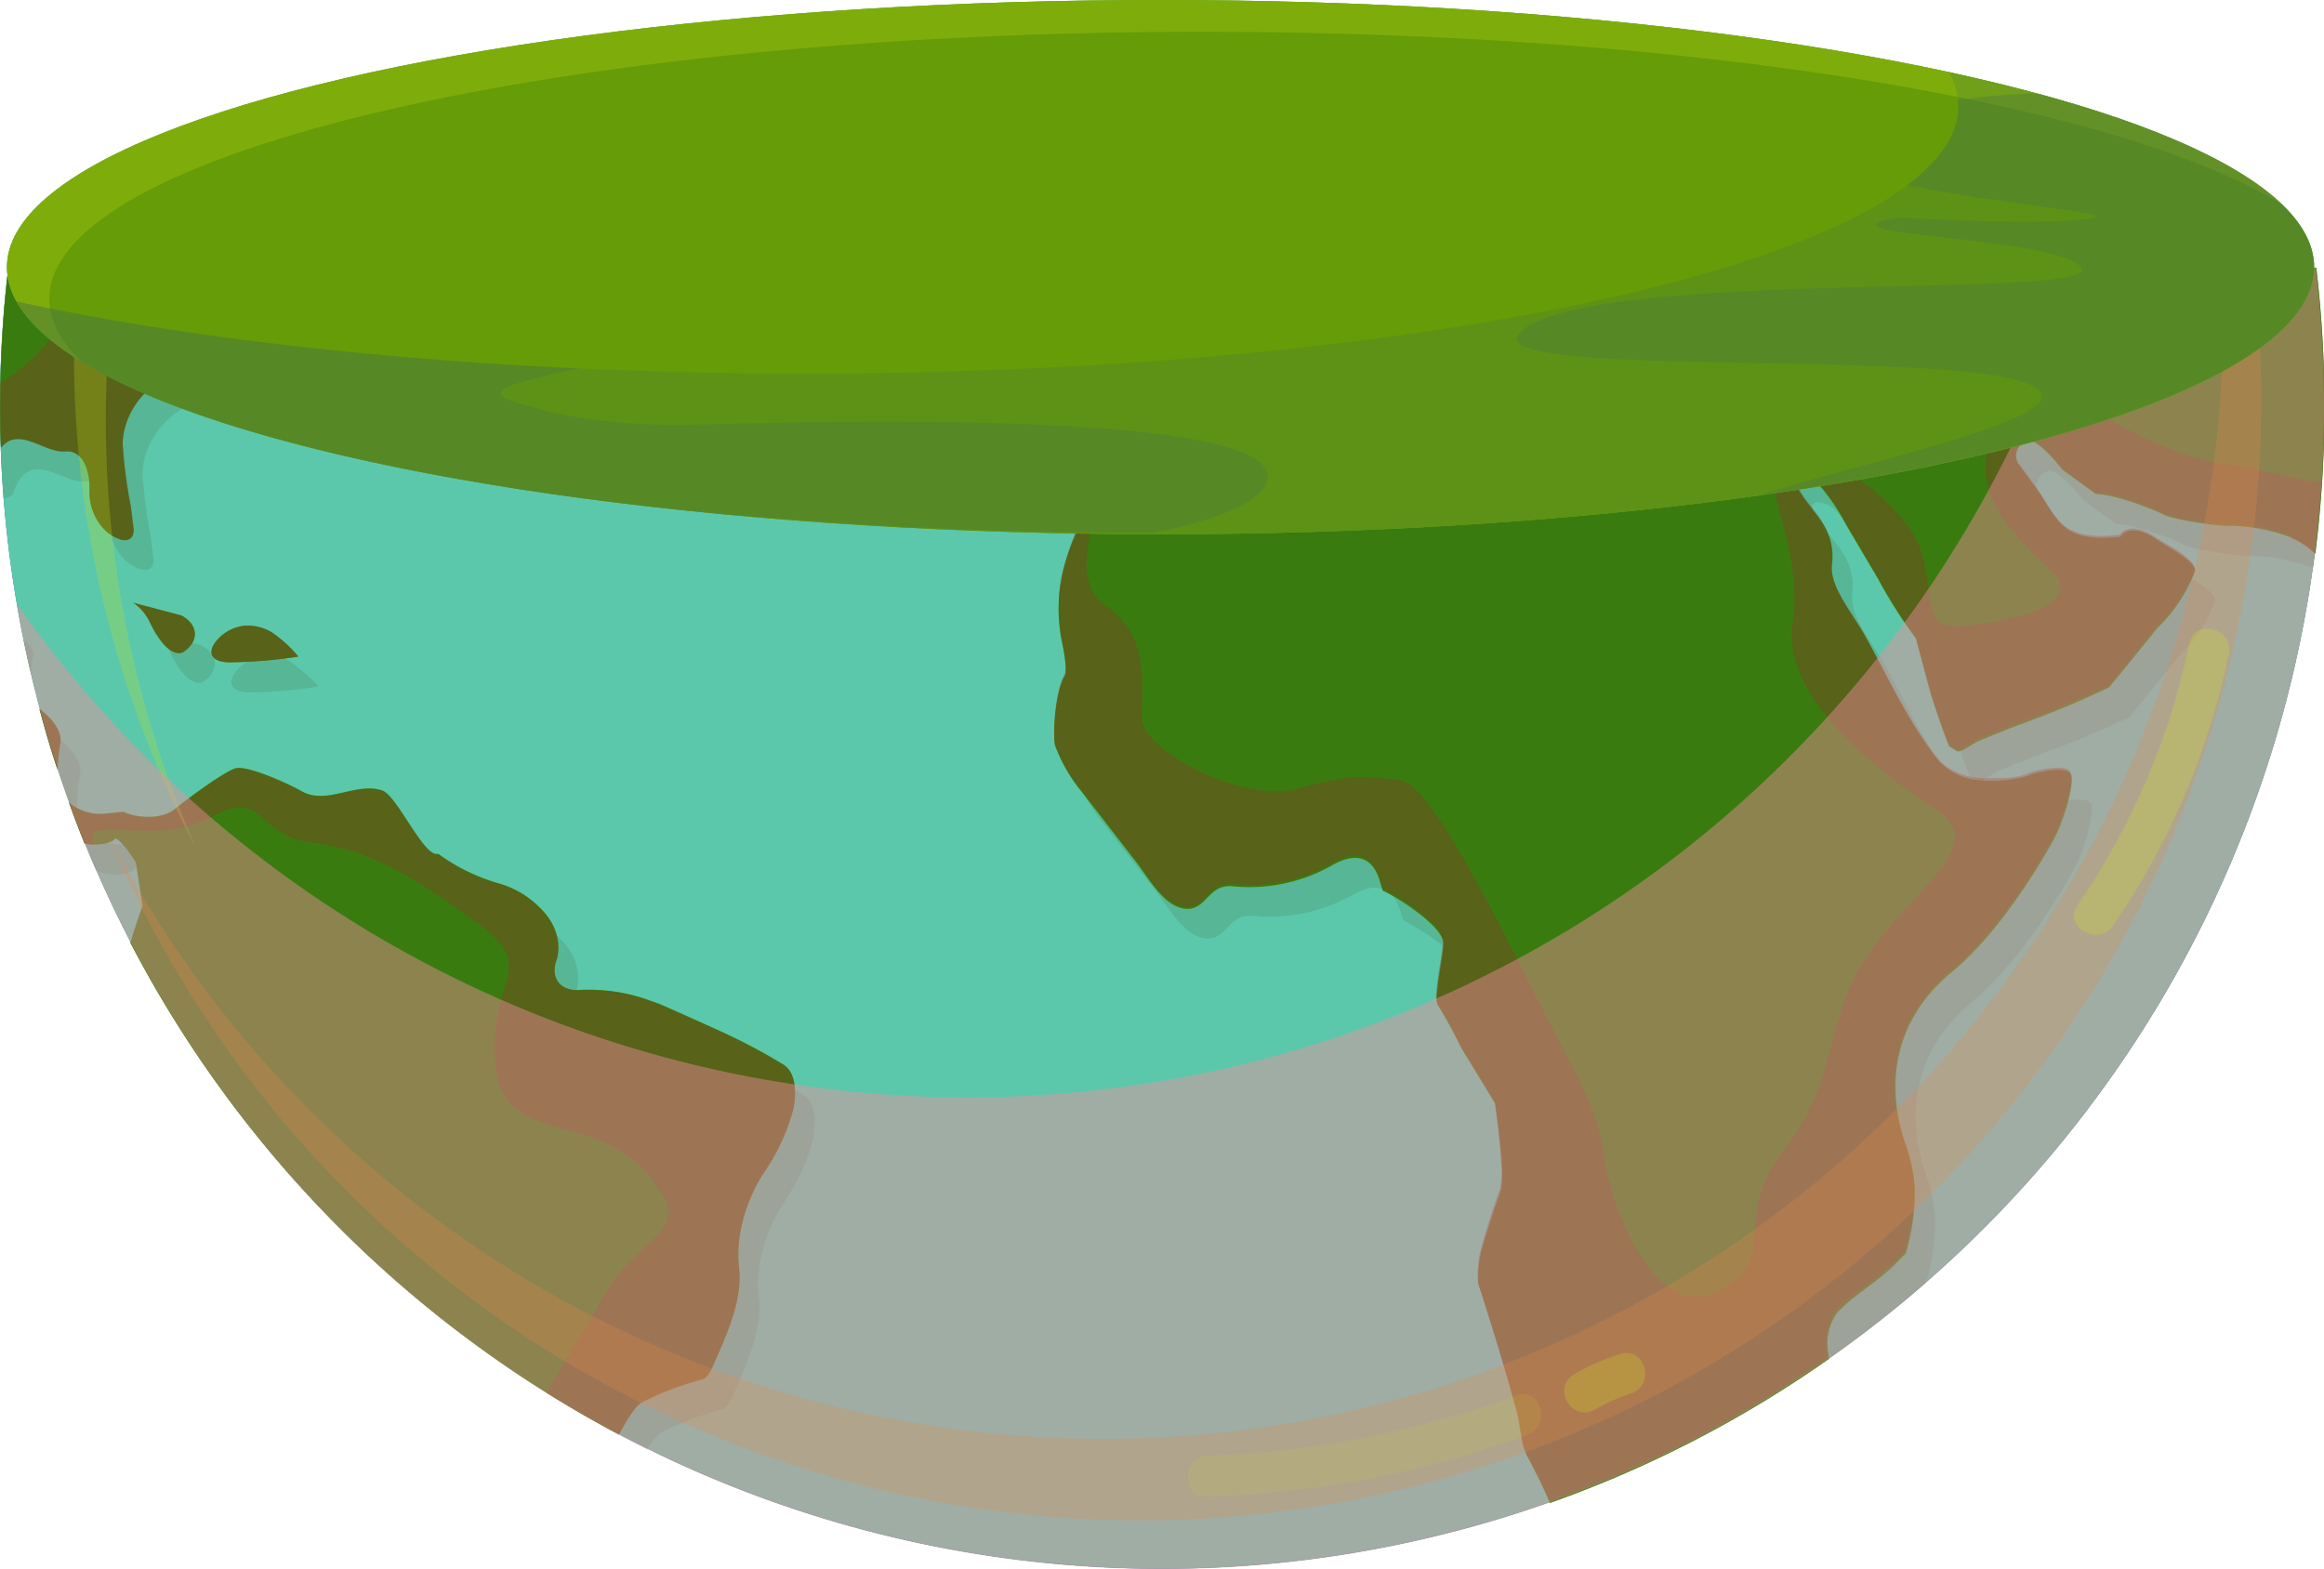 <svg xmlns="http://www.w3.org/2000/svg" xmlns:xlink="http://www.w3.org/1999/xlink" viewBox="0 0 284.48 192.1"><defs><style>.cls-1{isolation:isolate;}.cls-2{fill:url(#radial-gradient);}.cls-3{fill:#5bc8ab;}.cls-16,.cls-18,.cls-20,.cls-4,.cls-5{opacity:0.45;}.cls-16,.cls-18,.cls-26,.cls-4,.cls-5{mix-blend-mode:multiply;}.cls-15,.cls-26,.cls-5{fill:#4b7547;}.cls-6{fill:url(#radial-gradient-2);}.cls-7{fill:url(#radial-gradient-3);}.cls-8{fill:url(#radial-gradient-4);}.cls-9{fill:url(#radial-gradient-5);}.cls-10{fill:url(#radial-gradient-6);}.cls-11{fill:url(#radial-gradient-7);}.cls-12{fill:url(#radial-gradient-8);}.cls-13{fill:url(#radial-gradient-9);}.cls-14{fill:#3a7b0f;}.cls-16{fill:#7d4427;}.cls-17,.cls-22{fill:#cae21a;}.cls-17,.cls-19,.cls-21,.cls-26{opacity:0.25;}.cls-17,.cls-19,.cls-20,.cls-21{mix-blend-mode:screen;}.cls-18{fill:#f28d9f;}.cls-19{fill:#eb8a45;}.cls-23{fill:url(#radial-gradient-10);}.cls-24{fill:#468502;}.cls-25{opacity:0.71;}</style><radialGradient id="radial-gradient" cx="223.45" cy="218.07" r="280.65" gradientUnits="userSpaceOnUse"><stop offset="0.47" stop-color="#2663af"/><stop offset="1" stop-color="#2548a5"/></radialGradient><radialGradient id="radial-gradient-2" cx="233.73" cy="226.94" r="322.96" gradientUnits="userSpaceOnUse"><stop offset="0.07" stop-color="#75b443"/><stop offset="1" stop-color="#5bb443"/></radialGradient><radialGradient id="radial-gradient-3" cx="233.74" cy="226.94" r="322.98" xlink:href="#radial-gradient-2"/><radialGradient id="radial-gradient-4" cx="233.73" cy="226.94" r="322.96" xlink:href="#radial-gradient-2"/><radialGradient id="radial-gradient-5" cx="233.73" cy="226.93" r="322.96" xlink:href="#radial-gradient-2"/><radialGradient id="radial-gradient-6" cx="233.73" cy="226.94" r="322.96" xlink:href="#radial-gradient-2"/><radialGradient id="radial-gradient-7" cx="233.73" cy="226.94" r="322.96" xlink:href="#radial-gradient-2"/><radialGradient id="radial-gradient-8" cx="233.73" cy="226.94" r="322.96" xlink:href="#radial-gradient-2"/><radialGradient id="radial-gradient-9" cx="233.73" cy="226.94" r="322.96" xlink:href="#radial-gradient-2"/><radialGradient id="radial-gradient-10" cx="248.99" cy="268.55" r="100.29" gradientTransform="translate(-109.25 -344.77) scale(1.01 1.41)" gradientUnits="userSpaceOnUse"><stop offset="0.12" stop-color="#5bb443"/><stop offset="1" stop-color="#5bb443"/></radialGradient></defs><g class="cls-1"><g id="OBJECTS"><path class="cls-2" d="M109.19,284.21a142.24,142.24,0,1,0,282.44,0Z" transform="translate(-108.17 -251.41)"/><path class="cls-3" d="M109.19,284.21a142.24,142.24,0,1,0,282.44,0Z" transform="translate(-108.17 -251.41)"/><g class="cls-4"><path class="cls-5" d="M314.18,284.21h-9.92c1,1.32,2.14,2.78,3.17,4.2l.85,1.17c.91,1.3,3.37,1,4,.46s-.18-2.24-.51-2.54S312.8,285.42,314.18,284.21Z" transform="translate(-108.17 -251.41)"/><path class="cls-5" d="M296.81,286.11c2.09,2.14,3.68.89,5.69-.58a7.62,7.62,0,0,0-1.15-1.32H295Z" transform="translate(-108.17 -251.41)"/><path class="cls-5" d="M256.1,293.52c2.19.19,8,.13,9.75-.92a25.24,25.24,0,0,0,5.73-5.37s.9-1.21,2-3H253.85C253.47,286.93,254.05,293.35,256.1,293.52Z" transform="translate(-108.17 -251.41)"/><path class="cls-5" d="M364.87,284.21a14.78,14.78,0,0,0,1.39,2.41s2.37,3.43-2.72,6.34c-1.11.63-4.56-.64-5.25-1.92a6.37,6.37,0,0,1-.75-3.41,7.75,7.75,0,0,0-.52-3.42h-38.2c-.61,1.16-1.37,2.64-1.23,3.42a17,17,0,0,0,3.11,5.69s.35.43,2.22.83a23.88,23.88,0,0,0,6,.5c2.37-.17,4.49.59,4.72,1.67l0,.84c.2,5.53-2.45,8.08-7.84,7.95l-1.15,0c-1.62.87-4.66.77-6.77-.24a45.2,45.2,0,0,0-4.19-1.71c-2.17-.95-5.09-1.28-6.48-.74l-.77,1-.71.89c-.23,1.71-2.19,2.32-4.36,1.35l-8.45-3.78c-2.17-1-2.27-6.8-3.31-7.88s-3.81-1.72-6.16-1.43a106.66,106.66,0,0,0-14.31,2.84,15.26,15.26,0,0,1-4.54.89,10.22,10.22,0,0,0-7.19,2.92l-1.19,1.53a46,46,0,0,0-3.56,5.09c-1,1.75-1.49,3.86-2.69,5.44-.94,1.21-3.06,1.54-3.92,2.77-4.13,5.9-6.93,12.32-5.38,19.73.71,3.41.35,4,.35,4-1.24,2-1.49,7.36-1.23,8.5a19.52,19.52,0,0,0,3.11,5.5l6.55,8.46c1.5,1.81,3.38,5.46,5.9,6,3,.64,3-3,6.18-2.7a20.51,20.51,0,0,0,12.3-2.63c2.1-1.17,4.68-1.6,5.75,2.07l.32,1.09c1.75.77,7.56,4.47,7.45,6.54s-1.21,6.75-.68,7.51a52.89,52.89,0,0,1,2.87,5.25l4.15,6.8c.31,2.36,1.26,9.1.65,10.74s-1.64,4.8-2.27,7a13.5,13.5,0,0,0-.44,4.35c.74,2.25,1.9,5.95,2.59,8.22,0,0,1.12,3.69,2.18,7.65.47,1.74.43,3.72,1.24,5.25l.93,1.79a142.25,142.25,0,0,0,45.38-26.71,27.39,27.39,0,0,0,1.1-7.83,19.33,19.33,0,0,0-1.1-5.38c-2.94-8.45-.7-16,5.62-21.2,6.88-5.65,12.59-16.44,12.59-16.44,1.11-2.1,2.61-7.08,1.91-7.92s-4.17-.13-5.27.36a16,16,0,0,1-6.3.48,7.41,7.41,0,0,1-4.52-2.32c-3.64-4.49-6.1-10-8.93-15.12-1.61-2.93-4.46-6.14-4.14-8.93.47-4.13-1.95-5.9-3.69-8.49l-1-1.55c-1-1.83,1.52-1.28,2.51-.37a25.58,25.58,0,0,1,3.85,5.44c1.32,2.26,2.65,4.51,4,6.77a59.6,59.6,0,0,0,4.61,7.25l1.8,6.72c.7,2.26,1.72,5.18,2.27,6.49l.93.57c.48.3,1.81-.85,2.78-1.26,1.77-.74,3.55-1.46,5.34-2.12l2.64-1c2.22-.84,5.78-2.39,7.91-3.43l5.91-7.27a19.14,19.14,0,0,0,4.59-6.94s.29-.85-2.92-2.76l-1.65-1c-1.84-1.42-3.89-1.62-4.55-.45l-.92.08c-1.84.18-4.13,0-5.57-.95-1.65-1.13-2.58-3.3-3.83-5l-2-2.73a1.88,1.88,0,0,1,1.27-3.13c.72.06,2.48,1.66,3.92,3.55l4.11,3c2.37,0,7.37,2,8.29,2.52s6.38,1.44,8.21,1.36a22.06,22.06,0,0,1,7.35,1.41l.28.12a143,143,0,0,0,.35-36.8Z" transform="translate(-108.17 -251.41)"/><path class="cls-5" d="M189.14,426.78a36.4,36.4,0,0,1,7.52-2.86s.56-.13,1.17-1.52c1.67-3.79,3.68-8.13,3.24-12-.75-6.58,3.21-12,3.21-12a24.77,24.77,0,0,0,3.45-7.64s.89-4-1.23-5.31a73.21,73.21,0,0,0-7.13-3.83c-2.16-1-5.72-2.58-7.89-3.54,0,0-.2-.09-2.18-.78a22,22,0,0,0-7.75-.95c-2.36.17-3.63-1.49-2.81-3.7,0,0,1.13-3.09-1.84-6.16a11.61,11.61,0,0,0-5.06-3.13,23.5,23.5,0,0,1-7.6-3.68c-1.72.56-5-7.09-6.82-7.74-3.17-1.11-6.81,1.81-9.86.09-1.75-1-6.74-3.22-8.14-2.82s-6.09,3.88-7.43,5-4.18,1.25-6.3.32l-2,.2c-3.4.35-6.32-1.63-6.08-5.16a30.52,30.52,0,0,1,.36-3.44c.39-2.13-2.54-4.55-4.22-5.17a141.16,141.16,0,0,0,6.14,17c2.11,1,4.53.29,4.72-.15s1.38.86,2.62,2.88q.41,2.64.82,5.28c-.5,1.36-1.12,3.26-1.66,5.06a142.83,142.83,0,0,0,61,57.83A6.13,6.13,0,0,1,189.14,426.78Z" transform="translate(-108.17 -251.41)"/><path class="cls-5" d="M126.93,328.84a6,6,0,0,1,2,2.34c2.36,4.9,4.11,3.71,4.11,3.71,2-1.33,1.86-3.35-.22-4.49Z" transform="translate(-108.17 -251.41)"/><path class="cls-5" d="M109.19,284.21a143.23,143.23,0,0,0-1,17.05c0,3.77.15,7.51.44,11.2.53-.13,1-.33,1.12-.54,1.93-6,6-1.26,8.82-1.55,2.13-.22,3.06,2.1,3,4.7a6.61,6.61,0,0,0,2,5c1.81,1.51,3.34,1.49,3.42-.07l-.15-1.18-.21-1.69a62.49,62.49,0,0,1-1-7.6s-.37-5.7,6.44-9c3.06-1.47,5.18-2.95,4-6.68a2,2,0,0,1,.17-1.55,42.93,42.93,0,0,1,7.34-7.38,10.6,10.6,0,0,0,.9-.79Z" transform="translate(-108.17 -251.41)"/><path class="cls-5" d="M140.7,331.69a5.15,5.15,0,0,0-3.26,1.49c-1.67,1.66-1.09,3,1.28,3a57.6,57.6,0,0,0,8.4-.71c.06-.19-1.43-1.55-3.3-3A5.73,5.73,0,0,0,140.7,331.69Z" transform="translate(-108.17 -251.41)"/><path class="cls-5" d="M112.1,332.5l.17-1.19a2.77,2.77,0,0,0-1.25-1.56c.28,1.35.58,2.7.89,4.05C112,333.42,112,333,112.1,332.5Z" transform="translate(-108.17 -251.41)"/></g><path class="cls-6" d="M305,284.76l.85,1.17c.91,1.3,3.37,1,4,.46s.1-1.56-.26-2.18h-5C304.73,284.4,304.87,284.58,305,284.76Z" transform="translate(-108.17 -251.41)"/><path class="cls-7" d="M113,338.21c.66,2.48,1.39,4.94,2.19,7.36a30.38,30.38,0,0,1,.34-3.15C115.83,340.92,114.45,339.27,113,338.21Z" transform="translate(-108.17 -251.41)"/><path class="cls-8" d="M253.67,289.87c2.19.19,8,.13,9.75-.92a25.11,25.11,0,0,0,5.23-4.74H251.39C251.6,286.91,252.32,289.76,253.67,289.87Z" transform="translate(-108.17 -251.41)"/><path class="cls-9" d="M138.27,328a5.15,5.15,0,0,0-3.26,1.49c-1.67,1.67-1.09,3,1.28,3a58,58,0,0,0,8.4-.7,15.76,15.76,0,0,0-3.3-3A5.85,5.85,0,0,0,138.27,328Z" transform="translate(-108.17 -251.41)"/><path class="cls-10" d="M119.12,311.42a6.61,6.61,0,0,0,2,5c1.81,1.52,3.34,1.49,3.41-.06l-.14-1.19-.21-1.69a60.33,60.33,0,0,1-1-7.6s-.37-5.69,6.44-8.95c3.06-1.47,5.18-3,4-6.69a2,2,0,0,1,.16-1.54,37.33,37.33,0,0,1,4.07-4.53H109.19a145.36,145.36,0,0,0-1,17.05c0,1.68,0,3.35.1,5,2.11-2.75,5.39.69,7.84.44C118.24,306.5,119.18,308.83,119.12,311.42Z" transform="translate(-108.17 -251.41)"/><path class="cls-11" d="M364.31,284.21c.24,1.26,0,3.28-3.2,5.1-1.11.64-4.56-.63-5.25-1.92a6.48,6.48,0,0,1-.76-3.18H315.22a17.93,17.93,0,0,0,3,5.46s.35.43,2.22.83a23.88,23.88,0,0,0,6,.5c2.37-.16,4.49.59,4.71,1.68l0,.83c.2,5.54-2.44,8.08-7.83,7.95l-1.15,0c-1.62.88-4.67.77-6.78-.23a44.18,44.18,0,0,0-4.18-1.72c-2.18-.94-5.09-1.27-6.48-.73l-.77,1-.71.89c-.23,1.72-2.19,2.32-4.36,1.35l-8.45-3.77c-2.17-1-2.27-6.8-3.31-7.89s-3.81-1.72-6.17-1.43a106.65,106.65,0,0,0-14.3,2.84,15.26,15.26,0,0,1-4.54.89,10.21,10.21,0,0,0-7.2,2.93l-1.18,1.52a44.27,44.27,0,0,0-3.56,5.09c-1,1.75-1.49,3.87-2.7,5.44-.93,1.21-3.05,1.54-3.91,2.77-4.14,5.9-6.93,12.32-5.38,19.73.71,3.42.34,4,.34,4-1.23,2-1.48,7.36-1.22,8.5a19.39,19.39,0,0,0,3.11,5.5l6.55,8.46c1.5,1.82,3.38,5.46,5.9,6,3,.64,3-3,6.18-2.69a20.58,20.58,0,0,0,12.3-2.63c2.1-1.18,4.68-1.61,5.75,2.07l.32,1.09c1.74.76,7.56,4.46,7.45,6.54s-1.21,6.74-.68,7.5a56.4,56.4,0,0,1,2.87,5.25q2.08,3.4,4.15,6.81c.31,2.35,1.26,9.1.65,10.74s-1.64,4.8-2.27,7a13.43,13.43,0,0,0-.44,4.34c.74,2.25,1.9,5.95,2.59,8.22,0,0,1.12,3.7,2.18,7.65.47,1.74.43,3.72,1.24,5.26,1,1.88,1.94,3.73,2.74,5.65a141.8,141.8,0,0,0,34.16-17.65c-.05-.34-.11-.69-.15-1a6.44,6.44,0,0,1,1.16-4.65c2.11-2.24,5-3.77,7.15-6l1.23-1.22a27.28,27.28,0,0,0,1.12-7.88,19.36,19.36,0,0,0-1.1-5.39c-2.94-8.45-.71-16,5.62-21.2,6.87-5.64,12.59-16.43,12.59-16.43,1.11-2.1,2.61-7.08,1.91-7.93s-4.17-.13-5.27.37a16.25,16.25,0,0,1-6.3.47,7.43,7.43,0,0,1-4.52-2.31c-3.64-4.5-6.1-10-8.94-15.13-1.6-2.92-4.45-6.14-4.13-8.92.47-4.13-2-5.91-3.69-8.5l-1-1.54c-1-1.84,1.52-1.28,2.51-.38a25.24,25.24,0,0,1,3.84,5.44l4,6.77a58.83,58.83,0,0,0,4.61,7.25l1.8,6.72c.7,2.26,1.72,5.18,2.27,6.49l.93.57c.48.3,1.8-.85,2.78-1.26,1.77-.74,3.54-1.46,5.34-2.12l2.64-1c2.22-.84,5.78-2.38,7.91-3.43l5.91-7.26a19.26,19.26,0,0,0,4.59-6.95s.29-.85-2.92-2.76l-1.65-1c-1.84-1.41-3.89-1.62-4.55-.45l-.92.09c-1.84.17-4.13,0-5.57-1-1.65-1.12-2.58-3.3-3.83-5l-2-2.72a1.89,1.89,0,0,1,1.27-3.14c.71.06,2.47,1.66,3.91,3.55l4.12,3c2.37,0,7.37,2,8.29,2.52s6.38,1.44,8.21,1.36a22.32,22.32,0,0,1,7.35,1.41,9.71,9.71,0,0,1,3,2,143.7,143.7,0,0,0,1.12-17.95,145.37,145.37,0,0,0-1-17.05Z" transform="translate(-108.17 -251.41)"/><path class="cls-12" d="M124.49,325.2a5.91,5.91,0,0,1,2,2.34c2.36,4.89,4.11,3.7,4.11,3.7,2-1.33,1.85-3.35-.22-4.48Z" transform="translate(-108.17 -251.41)"/><path class="cls-13" d="M204.07,381.74a71.84,71.84,0,0,0-7.13-3.82c-2.17-1-5.72-2.58-7.89-3.54,0,0-.2-.09-2.18-.78a21.9,21.9,0,0,0-7.75-1c-2.36.17-3.63-1.49-2.82-3.7,0,0,1.14-3.09-1.84-6.16a11.55,11.55,0,0,0-5.05-3.13,23.5,23.5,0,0,1-7.6-3.68c-1.72.56-5-7.09-6.83-7.74-3.16-1.11-6.8,1.82-9.85.1-1.75-1-6.74-3.23-8.14-2.82s-6.09,3.88-7.44,5-4.17,1.26-6.29.32l-2,.2a5.91,5.91,0,0,1-4.64-1.34c.6,1.67,1.24,3.32,1.9,5,1.79.42,3.51-.15,3.67-.52s1.38.86,2.62,2.88c.27,1.76.54,3.53.82,5.29-.45,1.22-1,2.88-1.5,4.52A142.91,142.91,0,0,0,183.94,427c1-1.86,2-3.47,2.77-3.91a35.82,35.82,0,0,1,7.52-2.85s.55-.14,1.17-1.53c1.67-3.78,3.68-8.13,3.24-12-.75-6.57,3.21-12,3.21-12a24.82,24.82,0,0,0,3.45-7.63S206.19,383.06,204.07,381.74Z" transform="translate(-108.17 -251.41)"/><path class="cls-14" d="M138.27,328a5.15,5.15,0,0,0-3.26,1.49c-1.67,1.67-1.09,3,1.28,3a58,58,0,0,0,8.4-.7,15.76,15.76,0,0,0-3.3-3A5.85,5.85,0,0,0,138.27,328Z" transform="translate(-108.17 -251.41)"/><path class="cls-15" d="M253.67,289.87c2.19.19,8,.13,9.75-.92a25.11,25.11,0,0,0,5.23-4.74H251.39C251.6,286.91,252.32,289.76,253.67,289.87Z" transform="translate(-108.17 -251.41)"/><path class="cls-15" d="M305,284.76l.85,1.17c.91,1.3,3.37,1,4,.46s.1-1.56-.26-2.18h-5C304.73,284.4,304.87,284.58,305,284.76Z" transform="translate(-108.17 -251.41)"/><path class="cls-14" d="M113,338.21c.66,2.48,1.39,4.94,2.19,7.36a30.38,30.38,0,0,1,.34-3.15C115.83,340.92,114.45,339.27,113,338.21Z" transform="translate(-108.17 -251.41)"/><path class="cls-14" d="M364.31,284.21c.24,1.26,0,3.28-3.2,5.1-1.11.64-4.56-.63-5.25-1.92a6.48,6.48,0,0,1-.76-3.18H315.22a17.93,17.93,0,0,0,3,5.46s.35.43,2.22.83a23.88,23.88,0,0,0,6,.5c2.37-.16,4.49.59,4.71,1.68l0,.83c.2,5.54-2.44,8.08-7.83,7.95l-1.15,0c-1.62.88-4.67.77-6.78-.23a44.18,44.18,0,0,0-4.18-1.72c-2.18-.94-5.09-1.27-6.48-.73l-.77,1-.71.89c-.23,1.72-2.19,2.32-4.36,1.35l-8.45-3.77c-2.17-1-2.27-6.8-3.31-7.89s-3.81-1.72-6.17-1.43a106.65,106.65,0,0,0-14.3,2.84,15.26,15.26,0,0,1-4.54.89,10.21,10.21,0,0,0-7.2,2.93l-1.18,1.52a44.27,44.27,0,0,0-3.56,5.09c-1,1.75-1.49,3.87-2.7,5.44-.93,1.21-3.05,1.54-3.91,2.77-4.14,5.9-6.93,12.32-5.38,19.73.71,3.42.34,4,.34,4-1.23,2-1.48,7.36-1.22,8.5a19.39,19.39,0,0,0,3.11,5.5l6.55,8.46c1.5,1.82,3.38,5.46,5.9,6,3,.64,3-3,6.18-2.69a20.58,20.58,0,0,0,12.3-2.63c2.1-1.18,4.68-1.61,5.75,2.07l.32,1.09c1.74.76,7.56,4.46,7.45,6.54s-1.21,6.74-.68,7.5a56.4,56.4,0,0,1,2.87,5.25q2.08,3.4,4.15,6.81c.31,2.35,1.26,9.1.65,10.74s-1.64,4.8-2.27,7a13.43,13.43,0,0,0-.44,4.34c.74,2.25,1.9,5.95,2.59,8.22,0,0,1.12,3.7,2.18,7.65.47,1.74.43,3.72,1.24,5.26,1,1.88,1.94,3.73,2.74,5.65a141.8,141.8,0,0,0,34.16-17.65c-.05-.34-.11-.69-.15-1a6.44,6.44,0,0,1,1.16-4.65c2.11-2.24,5-3.77,7.15-6l1.23-1.22a27.28,27.28,0,0,0,1.12-7.88,19.36,19.36,0,0,0-1.1-5.39c-2.94-8.45-.71-16,5.62-21.2,6.87-5.64,12.59-16.43,12.59-16.43,1.11-2.1,2.61-7.08,1.91-7.93s-4.17-.13-5.27.37a16.25,16.25,0,0,1-6.3.47,7.43,7.43,0,0,1-4.52-2.31c-3.64-4.5-6.1-10-8.94-15.13-1.6-2.92-4.45-6.14-4.13-8.92.47-4.13-2-5.91-3.69-8.5l-1-1.54c-1-1.84,1.52-1.28,2.51-.38a25.24,25.24,0,0,1,3.84,5.44l4,6.77a58.83,58.83,0,0,0,4.61,7.25l1.8,6.72c.7,2.26,1.72,5.18,2.27,6.49l.93.57c.48.3,1.8-.85,2.78-1.26,1.77-.74,3.54-1.46,5.34-2.12l2.64-1c2.22-.84,5.78-2.38,7.91-3.43l5.91-7.26a19.26,19.26,0,0,0,4.59-6.95s.29-.85-2.92-2.76l-1.65-1c-1.84-1.41-3.89-1.62-4.55-.45l-.92.09c-1.84.17-4.13,0-5.57-1-1.65-1.12-2.58-3.3-3.83-5l-2-2.72a1.89,1.89,0,0,1,1.27-3.14c.71.06,2.47,1.66,3.91,3.55l4.12,3c2.37,0,7.37,2,8.29,2.52s6.38,1.44,8.21,1.36a22.32,22.32,0,0,1,7.35,1.41,9.71,9.71,0,0,1,3,2,143.7,143.7,0,0,0,1.12-17.95,145.37,145.37,0,0,0-1-17.05Z" transform="translate(-108.17 -251.41)"/><path class="cls-14" d="M204.07,381.74a71.84,71.84,0,0,0-7.13-3.82c-2.17-1-5.72-2.58-7.89-3.54,0,0-.2-.09-2.18-.78a21.9,21.9,0,0,0-7.75-1c-2.36.17-3.63-1.49-2.82-3.7,0,0,1.14-3.09-1.84-6.16a11.55,11.55,0,0,0-5.05-3.13,23.5,23.5,0,0,1-7.6-3.68c-1.72.56-5-7.09-6.83-7.74-3.16-1.11-6.8,1.82-9.85.1-1.75-1-6.74-3.23-8.14-2.82s-6.09,3.88-7.44,5-4.17,1.26-6.29.32l-2,.2a5.91,5.91,0,0,1-4.64-1.34c.6,1.67,1.24,3.32,1.9,5,1.79.42,3.51-.15,3.67-.52s1.38.86,2.62,2.88c.27,1.76.54,3.53.82,5.29-.45,1.22-1,2.88-1.5,4.52A142.91,142.91,0,0,0,183.94,427c1-1.86,2-3.47,2.77-3.91a35.82,35.82,0,0,1,7.52-2.85s.55-.14,1.17-1.53c1.67-3.78,3.68-8.13,3.24-12-.75-6.57,3.21-12,3.21-12a24.82,24.82,0,0,0,3.45-7.63S206.19,383.06,204.07,381.74Z" transform="translate(-108.17 -251.41)"/><path class="cls-14" d="M119.12,311.42a6.61,6.61,0,0,0,2,5c1.81,1.52,3.34,1.49,3.41-.06l-.14-1.19-.21-1.69a60.33,60.33,0,0,1-1-7.6s-.37-5.69,6.44-8.95c3.06-1.47,5.18-3,4-6.69a2,2,0,0,1,.16-1.54,37.33,37.33,0,0,1,4.07-4.53H109.19a145.36,145.36,0,0,0-1,17.05c0,1.68,0,3.35.1,5,2.11-2.75,5.39.69,7.84.44C118.24,306.5,119.18,308.83,119.12,311.42Z" transform="translate(-108.17 -251.41)"/><path class="cls-14" d="M124.49,325.2a5.91,5.91,0,0,1,2,2.34c2.36,4.89,4.11,3.7,4.11,3.7,2-1.33,1.85-3.35-.22-4.48Z" transform="translate(-108.17 -251.41)"/><path class="cls-16" d="M181.81,410.5c-2,3.6-4.39,7.58-6.78,11.4,2.9,1.82,5.88,3.53,8.91,5.14,1-1.86,2-3.47,2.77-3.91a35.82,35.82,0,0,1,7.52-2.85s.55-.14,1.17-1.53c1.67-3.78,3.68-8.13,3.24-12-.75-6.57,3.21-12,3.21-12a24.82,24.82,0,0,0,3.45-7.63s.89-4-1.23-5.32a71.84,71.84,0,0,0-7.13-3.82c-2.17-1-5.72-2.58-7.89-3.54,0,0-.2-.09-2.18-.78a21.9,21.9,0,0,0-7.75-1c-2.36.17-3.63-1.49-2.82-3.7,0,0,1.14-3.09-1.84-6.16a11.55,11.55,0,0,0-5.05-3.13,23.5,23.5,0,0,1-7.6-3.68c-1.72.56-5-7.09-6.83-7.74-3.16-1.11-6.8,1.82-9.85.1-1.75-1-6.74-3.23-8.14-2.82s-6.09,3.88-7.44,5-4.17,1.26-6.29.32l-2,.2a5.9,5.9,0,0,1-4.64-1.34q.9,2.51,1.91,5a5.42,5.42,0,0,0,1.18.14c-.36-.87-.52-1.67.75-1.79,3.83-.39,8.43,1.15,14.18-1.92s5,2.68,11.89,3.45,13,4.6,20.31,10,1.16,6.51,1.92,16.86,11.5,5.75,18.4,13.42S186.79,401.68,181.81,410.5Z" transform="translate(-108.17 -251.41)"/><path class="cls-16" d="M137.87,284.21H123.18c-6.46,4.24-7.63,8.66-13.06,12.82a15.53,15.53,0,0,1-1.91,1.22c0,1,0,2,0,3,0,1.68,0,3.35.1,5,2.11-2.75,5.39.69,7.84.44,2.13-.22,3.07,2.11,3,4.7a6.61,6.61,0,0,0,2,5c1.81,1.52,3.34,1.49,3.41-.06l-.14-1.19-.21-1.69a60.33,60.33,0,0,1-1-7.6s-.37-5.69,6.44-8.95c3.06-1.47,5.18-3,4-6.69a2,2,0,0,1,.16-1.54A37.33,37.33,0,0,1,137.87,284.21Z" transform="translate(-108.17 -251.41)"/><path class="cls-16" d="M124.49,325.2a5.91,5.91,0,0,1,2,2.34c2.36,4.89,4.11,3.7,4.11,3.7,2-1.33,1.85-3.35-.22-4.48Z" transform="translate(-108.17 -251.41)"/><path class="cls-16" d="M138.27,328a5.15,5.15,0,0,0-3.26,1.49c-1.67,1.67-1.1,3,1.28,3a58,58,0,0,0,8.4-.7,15.76,15.76,0,0,0-3.3-3A5.85,5.85,0,0,0,138.27,328Z" transform="translate(-108.17 -251.41)"/><path class="cls-16" d="M115.56,342.42c.27-1.5-1.11-3.15-2.53-4.21.66,2.48,1.39,4.94,2.19,7.36A30.38,30.38,0,0,1,115.56,342.42Z" transform="translate(-108.17 -251.41)"/><path class="cls-16" d="M388.63,317.27h0l.17.08h0l.3.15h0l.35.19.05,0a8.63,8.63,0,0,1,.91.59l.06,0,.44.34.07.06.5.45q.54-4.32.82-8.71c-2.66-.07-5-1.22-11.87-2.21-9.61-1.37-18.18-8.92-24.36-10s-4.12,4.12-4.8,9.26,3.43,9.61,7.89,13.73-4.12,6.17-10.64,6.86-2.4-6.52-6.86-12.35-13.38-11-15.78-7.89,3.08,10.29,1.71,19.9,11.67,18.87,17.84,23-3.08,9.6-8.57,17.49-3.44,15.1-10.3,24,0,12.7-7.89,17.16-13.38-10.64-14.07-16.13-3.09-9.61-6.86-16.81-14.07-29.17-18.18-29.51-5.15-1-12.36,1-18.87-4.8-19.21-8.23,1.37-10.3-4.46-14.07c-4.73-3.06-1.12-12.42.42-15.87a2.27,2.27,0,0,0-.39.43h0a30.85,30.85,0,0,0-5.45,11.79,21.58,21.58,0,0,0-.33,2.56c0,.44,0,.87,0,1.31a19.84,19.84,0,0,0,.43,4.07c.09.43.16.81.22,1.15,0,.17.05.34.08.49.29,2,0,2.38,0,2.38-1.23,2-1.48,7.36-1.22,8.5a19.39,19.39,0,0,0,3.11,5.5l6.55,8.46c.56.68,1.18,1.62,1.86,2.55l.35.47c.23.31.48.61.73.9a10,10,0,0,0,.78.81,5.77,5.77,0,0,0,1.27.92,3.43,3.43,0,0,0,.91.33c1.9.4,2.6-.86,3.63-1.8a3.16,3.16,0,0,1,2-.9,3.53,3.53,0,0,1,.56,0c.55,0,1.09.07,1.63.08a20.43,20.43,0,0,0,10.67-2.71c1.31-.74,2.81-1.18,4-.51a2.61,2.61,0,0,1,.68.54,3.88,3.88,0,0,1,.48.66,6.16,6.16,0,0,1,.58,1.38c0,.09.05.17.07.25l.11.38.06.19.08.27a24.05,24.05,0,0,1,3.6,2.17l.35.25a19.89,19.89,0,0,1,2.15,1.81l0,0,0,0a3.61,3.61,0,0,1,1.29,2.25h0c0,.39-.07.87-.15,1.4,0,.17-.05.35-.07.54-.17,1.11-.38,2.36-.5,3.4q-.06.53-.09,1a2.33,2.33,0,0,0,.13,1.2c.27.38.72,1.16,1.25,2.12.39.71.81,1.52,1.22,2.33l.4.8,2.53,4.15,1.62,2.66c.11.86.31,2.32.49,3.9l0,.18c.05.49.11,1,.15,1.47s.1,1.15.13,1.69a10.79,10.79,0,0,1-.14,3.5c-.54,1.43-1.39,4-2,6.14l-.25.88a11.32,11.32,0,0,0-.34,1.61c-.07.51-.1,1-.12,1.39,0,.2,0,.39,0,.55,0,.49,0,.79,0,.79.09.28.19.59.3.91.62,1.93,1.42,4.46,2,6.4.1.32.19.63.28.91,0,0,.51,1.69,1.17,4l.09.3c.29,1,.6,2.17.92,3.34.23.87.34,1.8.49,2.71a8.28,8.28,0,0,0,.75,2.55c1,1.88,1.94,3.73,2.74,5.65a141.8,141.8,0,0,0,34.16-17.65c-.05-.34-.11-.69-.15-1a7.43,7.43,0,0,1,.54-3.7,3.4,3.4,0,0,1,.62-1,21.94,21.94,0,0,1,2.61-2.29l.93-.71a34.45,34.45,0,0,0,3.61-3l1.21-1.2,0,0h0a27.3,27.3,0,0,0,1.12-7.89,19.24,19.24,0,0,0-.68-4c-.12-.43-.26-.89-.42-1.36-.23-.66-.42-1.3-.58-1.94a18,18,0,0,1,2.24-14.94,20.07,20.07,0,0,1,4-4.32c.43-.35.85-.72,1.27-1.11.63-.58,1.25-1.2,1.85-1.85.4-.43.79-.87,1.18-1.31,1-1.12,1.86-2.27,2.7-3.41.17-.22.34-.45.5-.68a83.6,83.6,0,0,0,4.69-7.34l.33-.61a.86.86,0,0,1,.07-.12,21.88,21.88,0,0,0,1.27-3.21c.58-1.81,1-3.69.76-4.46a.7.7,0,0,0-.12-.26c-.7-.84-4.17-.13-5.27.37-.14.06-.31.11-.5.17a12.07,12.07,0,0,1-2.18.34l-.9,0a20.5,20.5,0,0,1-2.72-.08,7.83,7.83,0,0,1-3.85-1.63l-.35-.32-.32-.36c-.64-.79-1.23-1.62-1.8-2.46s-1-1.48-1.44-2.24c-.36-.59-.72-1.19-1.06-1.8-1.41-2.49-2.71-5.06-4.07-7.58-.19-.35-.37-.7-.57-1a2.58,2.58,0,0,0-.18-.32c-.08-.15-.17-.3-.26-.45-.48-.79-1-1.59-1.52-2.4a23.5,23.5,0,0,1-1.43-2.48,9.66,9.66,0,0,1-.5-1.28,4.62,4.62,0,0,1-.24-2c.38-3.36-1.14-5.16-2.66-7.1-.35-.45-.71-.91-1-1.4l-1-1.54a1.39,1.39,0,0,1-.21-.8c.13-.82,1.92-.32,2.72.42a17.78,17.78,0,0,1,2.23,2.8l.35.52.51.82c.27.44.53.88.75,1.3l2.51,4.27c.49.83,1,1.67,1.48,2.5.18.36.41.76.64,1.18a60.83,60.83,0,0,0,4,6.07l1.8,6.72c.52,1.7,1.23,3.76,1.78,5.24.18.5.35.92.49,1.25l.93.57a.4.4,0,0,0,.22.05,1.09,1.09,0,0,0,.28-.06c.62-.22,1.55-.94,2.28-1.25,1.77-.74,3.54-1.46,5.34-2.12l2.64-1c2.22-.84,5.78-2.38,7.91-3.43l5.91-7.26a19.46,19.46,0,0,0,3.54-4.66,14.17,14.17,0,0,0,1.05-2.29s.08-.21-.25-.66a4.64,4.64,0,0,0-.33-.38,7.4,7.4,0,0,0-.61-.54,16,16,0,0,0-1.73-1.18l-1.45-.86-.11-.07-.09-.05-.28-.19c-1.53-1.06-3.15-1.31-4-.63a1.39,1.39,0,0,0-.31.37h0l-.92.09c-.46,0-.95.06-1.44.06h0a13,13,0,0,1-1.39-.1,6.32,6.32,0,0,1-2.71-.92,5.45,5.45,0,0,1-.47-.37l-.12-.1c-1.3-1.19-2.15-3.05-3.24-4.55l-.13-.17c-1.26-1.74-1.86-2.55-1.86-2.55a1.81,1.81,0,0,1,.19-2.68l.19-.15a1.56,1.56,0,0,1,.89-.31h0a2.68,2.68,0,0,1,1.17.65,14.31,14.31,0,0,1,1.63,1.56c.37.41.75.87,1.11,1.34l1.09.8,3,2.22a9.57,9.57,0,0,1,1.09.11c.3.05.63.12,1,.2l.26.06c.57.14,1.16.31,1.74.49l.63.21a26.47,26.47,0,0,1,3.6,1.45l.23.11a18.61,18.61,0,0,0,2.9.69l1.28.22c.84.12,1.67.22,2.39.29h.09c.34,0,.65.05.92.05h.4a22.32,22.32,0,0,1,7.35,1.41Z" transform="translate(-108.17 -251.41)"/><path class="cls-5" d="M264,284.21a7.87,7.87,0,0,1-6.25.72c-1.19-.31-2-.5-2.65-.72h-3.66c.21,2.7.93,5.55,2.28,5.66,2.19.19,8,.13,9.75-.92a25.11,25.11,0,0,0,5.23-4.74Z" transform="translate(-108.17 -251.41)"/><path class="cls-5" d="M304.6,284.21c.13.19.27.37.4.55l.85,1.17c.91,1.3,3.37,1,4,.46s.1-1.56-.26-2.18Z" transform="translate(-108.17 -251.41)"/><path class="cls-17" d="M121.77,289.82c.19-1.89.42-3.75.68-5.61h-4.8a130,130,0,0,0,14.54,71.08A130.06,130.06,0,0,1,121.77,289.82Z" transform="translate(-108.17 -251.41)"/><path class="cls-18" d="M362.9,284.21a142.26,142.26,0,0,1-252.7,41.08,142.25,142.25,0,0,0,281.43-41.08Z" transform="translate(-108.17 -251.41)"/><path class="cls-19" d="M380.17,284.21c.09,2.05.14,4.1.14,6.17a137.19,137.19,0,0,1-259.08,62.94,137.19,137.19,0,0,0,263.74-53,138.66,138.66,0,0,0-1-16.14Z" transform="translate(-108.17 -251.41)"/><g class="cls-20"><path class="cls-17" d="M256,434.63a126.75,126.75,0,0,0,39.1-7.56c3-1.09,1.7-5.92-1.33-4.82A122.19,122.19,0,0,1,256,429.63c-3.21.11-3.22,5.11,0,5Z" transform="translate(-108.17 -251.41)"/></g><g class="cls-21"><path class="cls-22" d="M303.38,424a22.5,22.5,0,0,1,4.43-2c3.06-1,1.76-5.8-1.32-4.82a27.46,27.46,0,0,0-5.63,2.48c-2.79,1.61-.27,5.93,2.52,4.31Z" transform="translate(-108.17 -251.41)"/></g><g class="cls-21"><path class="cls-22" d="M376.15,330.17a88,88,0,0,1-13.66,32.05c-1.82,2.66,2.51,5.17,4.32,2.53A91.78,91.78,0,0,0,381,331.5c.65-3.14-4.17-4.48-4.82-1.33Z" transform="translate(-108.17 -251.41)"/></g><ellipse class="cls-23" cx="142.06" cy="32.7" rx="141.21" ry="32.7"/><ellipse class="cls-24" cx="142.06" cy="32.7" rx="141.21" ry="32.7"/><ellipse class="cls-17" cx="142.06" cy="32.7" rx="141.21" ry="32.7"/><path class="cls-17" d="M114.2,288c0-18.06,63.23-32.7,141.21-32.7,60.37,0,111.88,8.77,132.08,21.11-14.94-14.34-70.72-25-137.27-25-78,0-141.2,14.64-141.2,32.7,0,4.08,3.23,8,9.13,11.58C115.58,293.23,114.2,290.65,114.2,288Z" transform="translate(-108.17 -251.41)"/><g class="cls-25"><path class="cls-5" d="M263,310.93c6-10.5-66.77-7.5-71.64-7.5s-13.13-.37-20.63-3c-3.91-1.37,2.16-2.53,8.28-3.92-26.31-1.21-50-4.11-68.84-8.2a2.53,2.53,0,0,0,.13.22,9.66,9.66,0,0,0,.64,1l.22.32.35.42.28.35.38.41.33.35.41.4.37.36.45.39.41.36.48.39.45.35.52.39.48.34.56.39.52.34.59.38.56.35.62.36.62.35.63.36.7.37.62.33,1,.49.92.44.9.42.67.3.86.38.71.3.88.36.76.3.9.36.78.29.95.36.79.28,1,.36.81.28,1.06.35.8.26,1.14.37.79.24,1.22.37.77.23,1.36.4.68.19,1.69.47.4.1c1.45.39,2.93.77,4.45,1.14l.38.09,1.91.46.59.13,1.74.4.72.15,1.68.37.76.16,1.69.35.8.16,1.72.34.79.15,1.81.34.74.13,1.92.35.68.11,2.1.36.55.09,2.39.39.3.05q5.56.87,11.51,1.62l.15,0,2.78.34.4.05,2.57.3.55.06,2.48.27.59.06,2.51.26.58.06,2.55.24.57,0,2.68.24.45,0,2.89.24.28,0c6.5.51,13.21.92,20.09,1.21h.19l3.21.13h.39l3,.1.5,0,3,.08h.55l3,.06H239l3.07.05h.44l3.25,0h.28l3.56,0C256.83,315.14,261.73,313.16,263,310.93Z" transform="translate(-108.17 -251.41)"/><path class="cls-5" d="M323.71,312c40.61-5.75,67.72-16.11,67.72-27.93,0-8.11-12.75-15.52-33.84-21.23a84.36,84.36,0,0,0-9.75.83c0,.24.05.49.05.73,0,3.37-2.2,6.61-6.28,9.67,10.78,2.25,26.13,3.48,22.62,4.06-6.17,1-23.79-.12-23.79-.12-11.8,2.27,19.52,2.27,22.46,6.16s-56,.2-67.61,7.12,48.79,2.61,60.83,7C365.77,301.86,338,307.4,323.71,312Z" transform="translate(-108.17 -251.41)"/></g><path class="cls-26" d="M346.73,260.24a8.65,8.65,0,0,1,1.16,4.2c0,18.06-63.22,32.7-141.21,32.7-37.32,0-71.26-3.35-96.51-8.83,8.91,16.08,68.22,28.5,140.05,28.5,78,0,141.21-14.64,141.21-32.7C391.43,274.69,374.24,266.21,346.73,260.24Z" transform="translate(-108.17 -251.41)"/></g></g></svg>